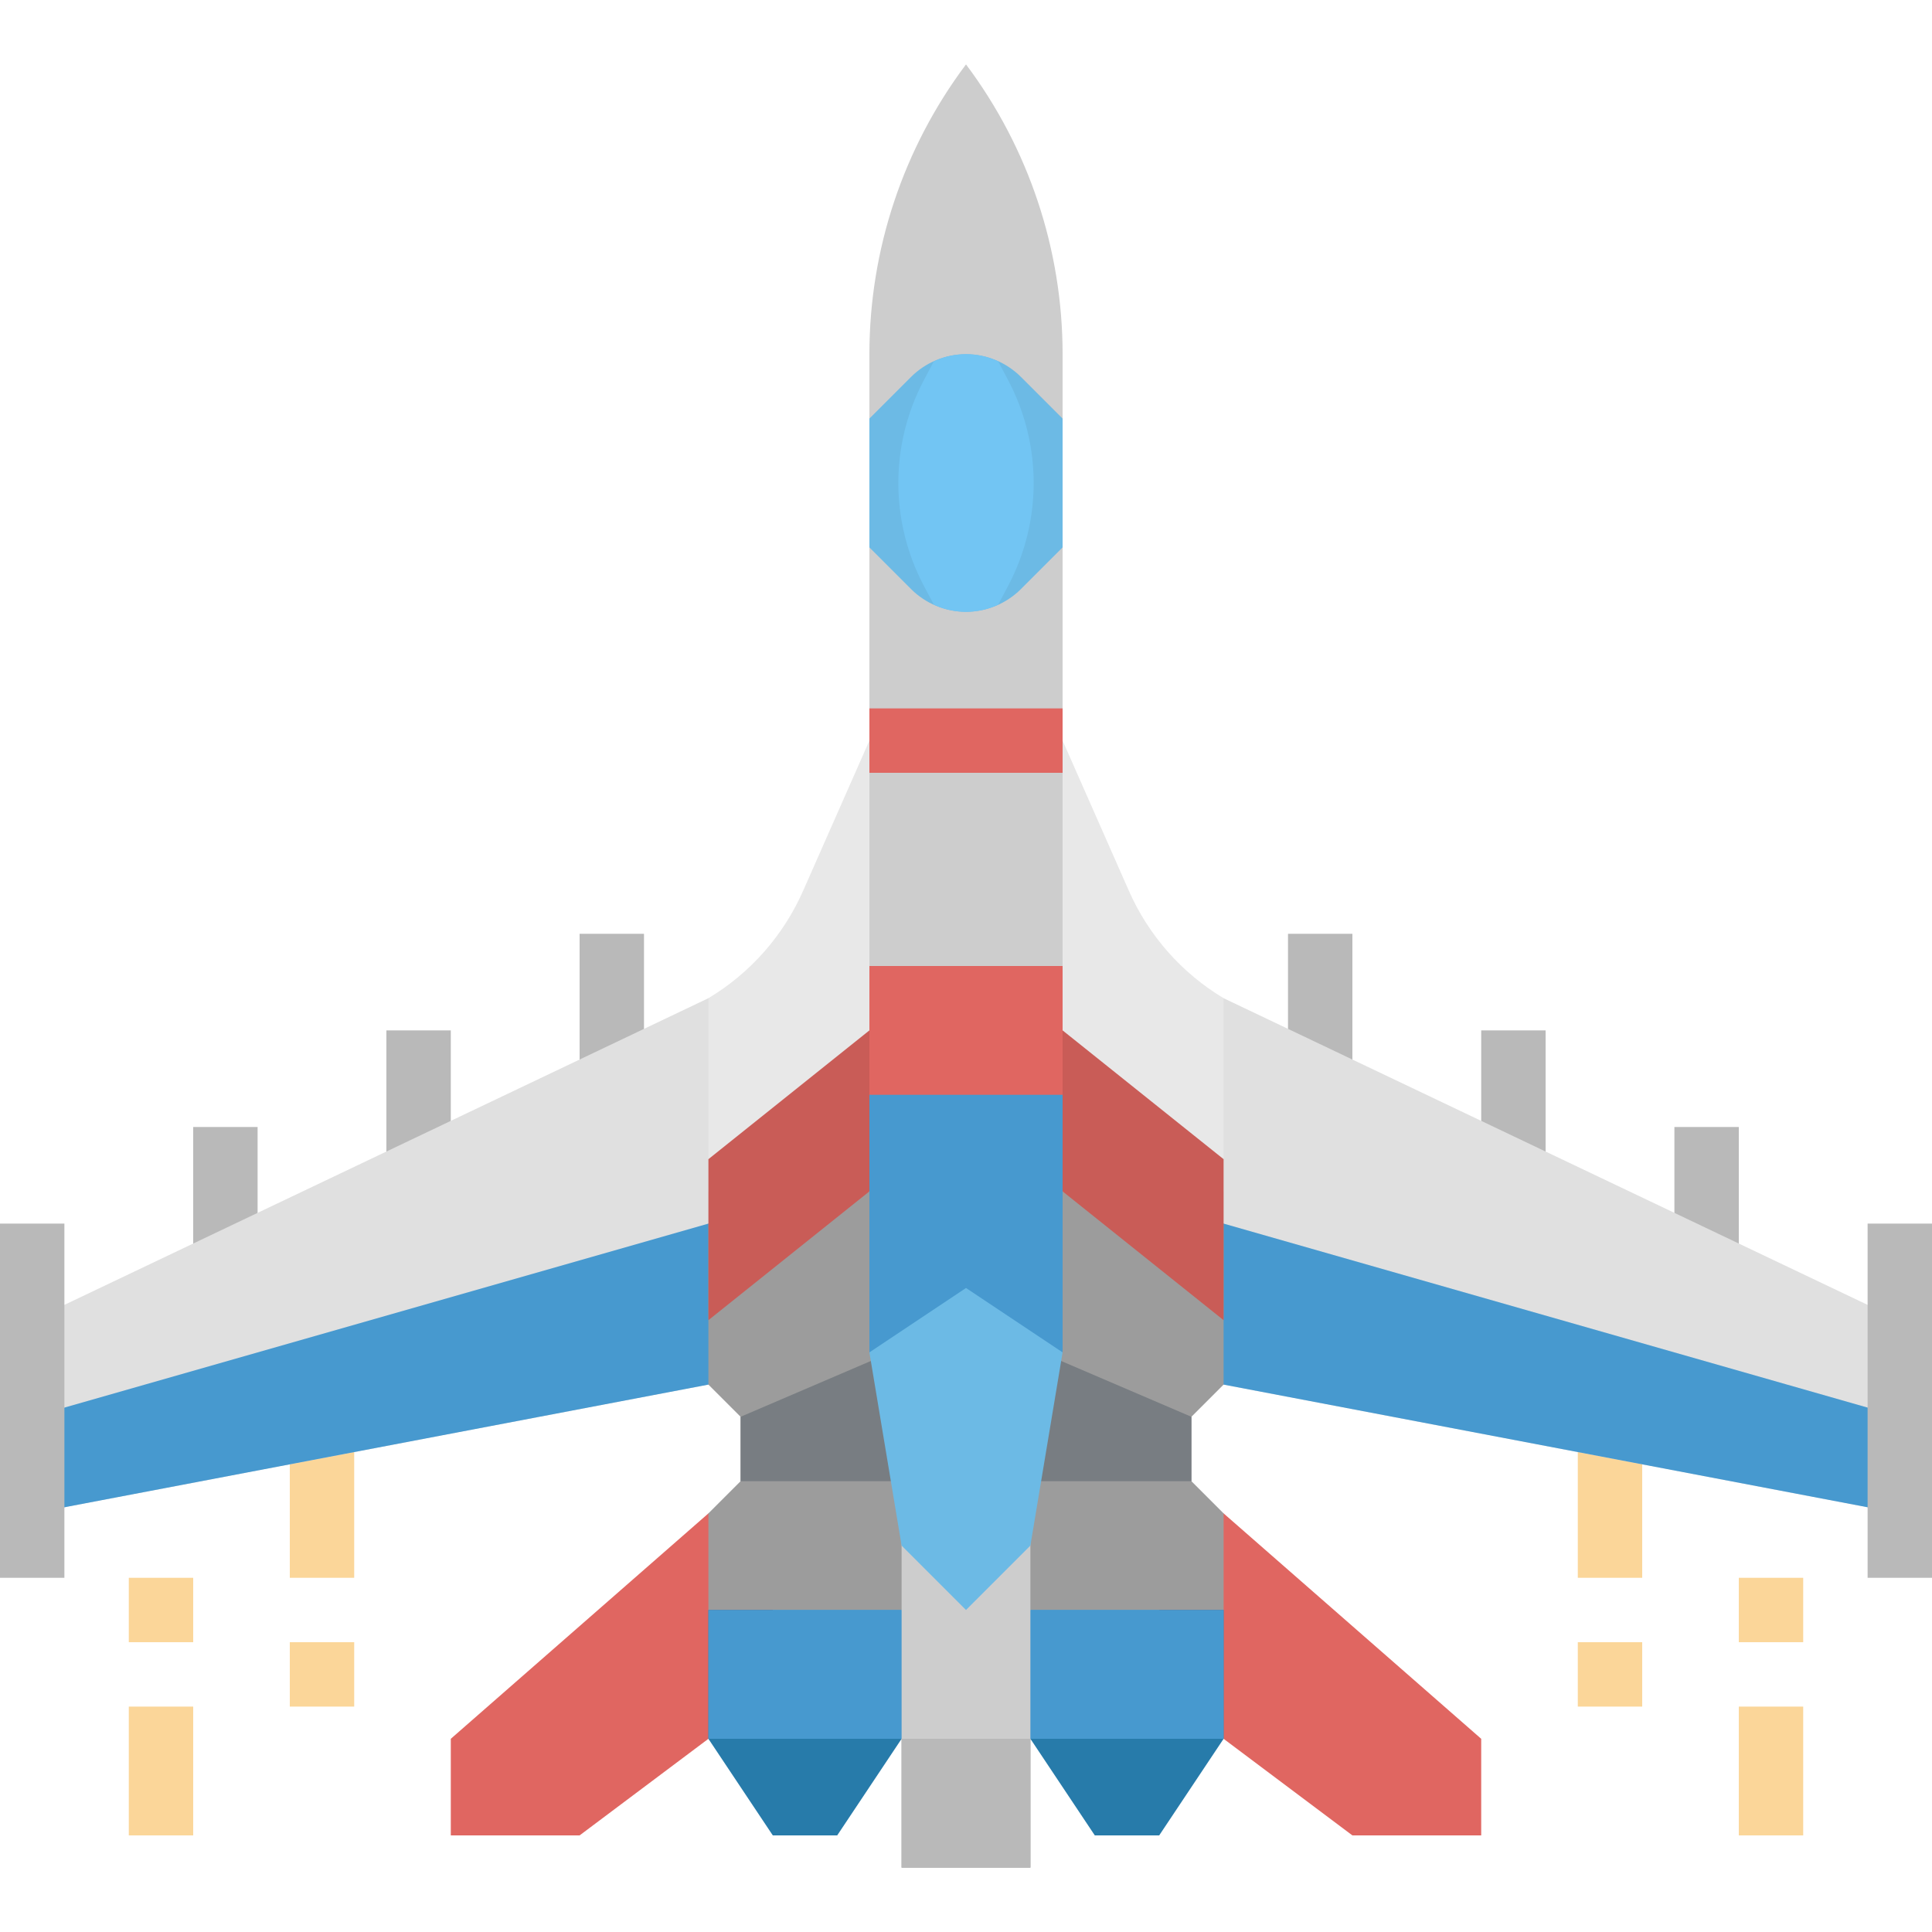 <svg height="480pt" viewBox="0 -16 480 480" width="480pt" xmlns="http://www.w3.org/2000/svg"><path d="m176 360h16v56h-16l-32 24h-32v-24zm0 0" fill="#e06661"/><path d="m304 360h-16v56h16l32 24h32v-24zm0 0" fill="#e06661"/><path d="m392 344h16v32h-16zm0 0" fill="#fbd699"/><path d="m416 264h16v40h-16zm0 0" fill="#b9b9b9"/><path d="m368 240h16v32h-16zm0 0" fill="#b9b9b9"/><path d="m320 216h16v40h-16zm0 0" fill="#b9b9b9"/><path d="m304 328 168 32v-48l-168-80h-16v96zm0 0" fill="#e0e0e0"/><path d="m304 288 168 48v24l-168-32h-16v-40zm0 0" fill="#4799cf"/><path d="m464 288h16v88h-16zm0 0" fill="#b9b9b9"/><path d="m72 344h16v32h-16zm0 0" fill="#fbd699"/><path d="m48 264h16v32h-16zm0 0" fill="#b9b9b9"/><path d="m96 240h16v32h-16zm0 0" fill="#b9b9b9"/><path d="m144 216h16v40h-16zm0 0" fill="#b9b9b9"/><path d="m176 328-168 32v-48l168-80h16v96zm0 0" fill="#e0e0e0"/><path d="m176 288-168 48v24l168-32h8v-40zm0 0" fill="#4799cf"/><path d="m0 288h16v88h-16zm0 0" fill="#b9b9b9"/><path d="m176 280v-48c10.41-6.246 18.629-15.562 23.527-26.672l16.473-37.328h48l16.473 37.328c4.898 11.109 13.117 20.426 23.527 26.672v48zm0 0" fill="#e8e8e8"/><path d="m304 328v-40l-40-8h-48l-40 8v40l8 8v16l-8 8v24h48v64h32v-64h48v-24l-8-8v-16zm0 0" fill="#9c9c9c"/><path d="m224 416h32v32h-32zm0 0" fill="#b9b9b9"/><g fill="#fbd699"><path d="m32 376h16v16h-16zm0 0"/><path d="m32 408h16v32h-16zm0 0"/><path d="m72 392h16v16h-16zm0 0"/><path d="m432 376h16v16h-16zm0 0"/><path d="m432 408h16v32h-16zm0 0"/><path d="m392 392h16v16h-16zm0 0"/></g><path d="m264 256h-48v-184c0-25.965 8.422-51.227 24-72 15.578 20.773 24 46.035 24 72zm0 0" fill="#cdcdcd"/><path d="m264 120-10.344 10.344c-3.621 3.621-8.535 5.656-13.656 5.656s-10.035-2.035-13.656-5.656l-10.344-10.344v-32l10.344-10.344c3.621-3.621 8.535-5.656 13.656-5.656s10.035 2.035 13.656 5.656l10.344 10.344zm0 0" fill="#6cbae5"/><path d="m224 416-16 24h-16l-16-24v-32h48zm0 0" fill="#277baa"/><path d="m304 416-16 24h-16l-16-24v-32h48zm0 0" fill="#277baa"/><path d="m176 384h128v32h-128zm0 0" fill="#4799cf"/><path d="m216 160h48v16h-48zm0 0" fill="#e06661"/><path d="m264 240h-48l-40 32v40l40-32h48l40 32v-40zm0 0" fill="#c95c57"/><path d="m216 224h48v40h-48zm0 0" fill="#e06661"/><path d="m224 352h32v64h-32zm0 0" fill="#cdcdcd"/><path d="m248 73.793c-5.066-2.391-10.934-2.391-16 0l-2.457 4.641c-8.473 15.992-8.473 35.141 0 51.133l2.457 4.641c5.066 2.391 10.934 2.391 16 0l2.457-4.641c8.473-15.992 8.473-35.141 0-51.133zm0 0" fill="#72c5f3"/><path d="m216 256h48v64h-48zm0 0" fill="#4799cf"/><path d="m296 352h-112v-16l56-24 56 24zm0 0" fill="#787d82"/><path d="m240 304-24 16 8 48 16 16 16-16 8-48zm0 0" fill="#6cbae5"/></svg>
